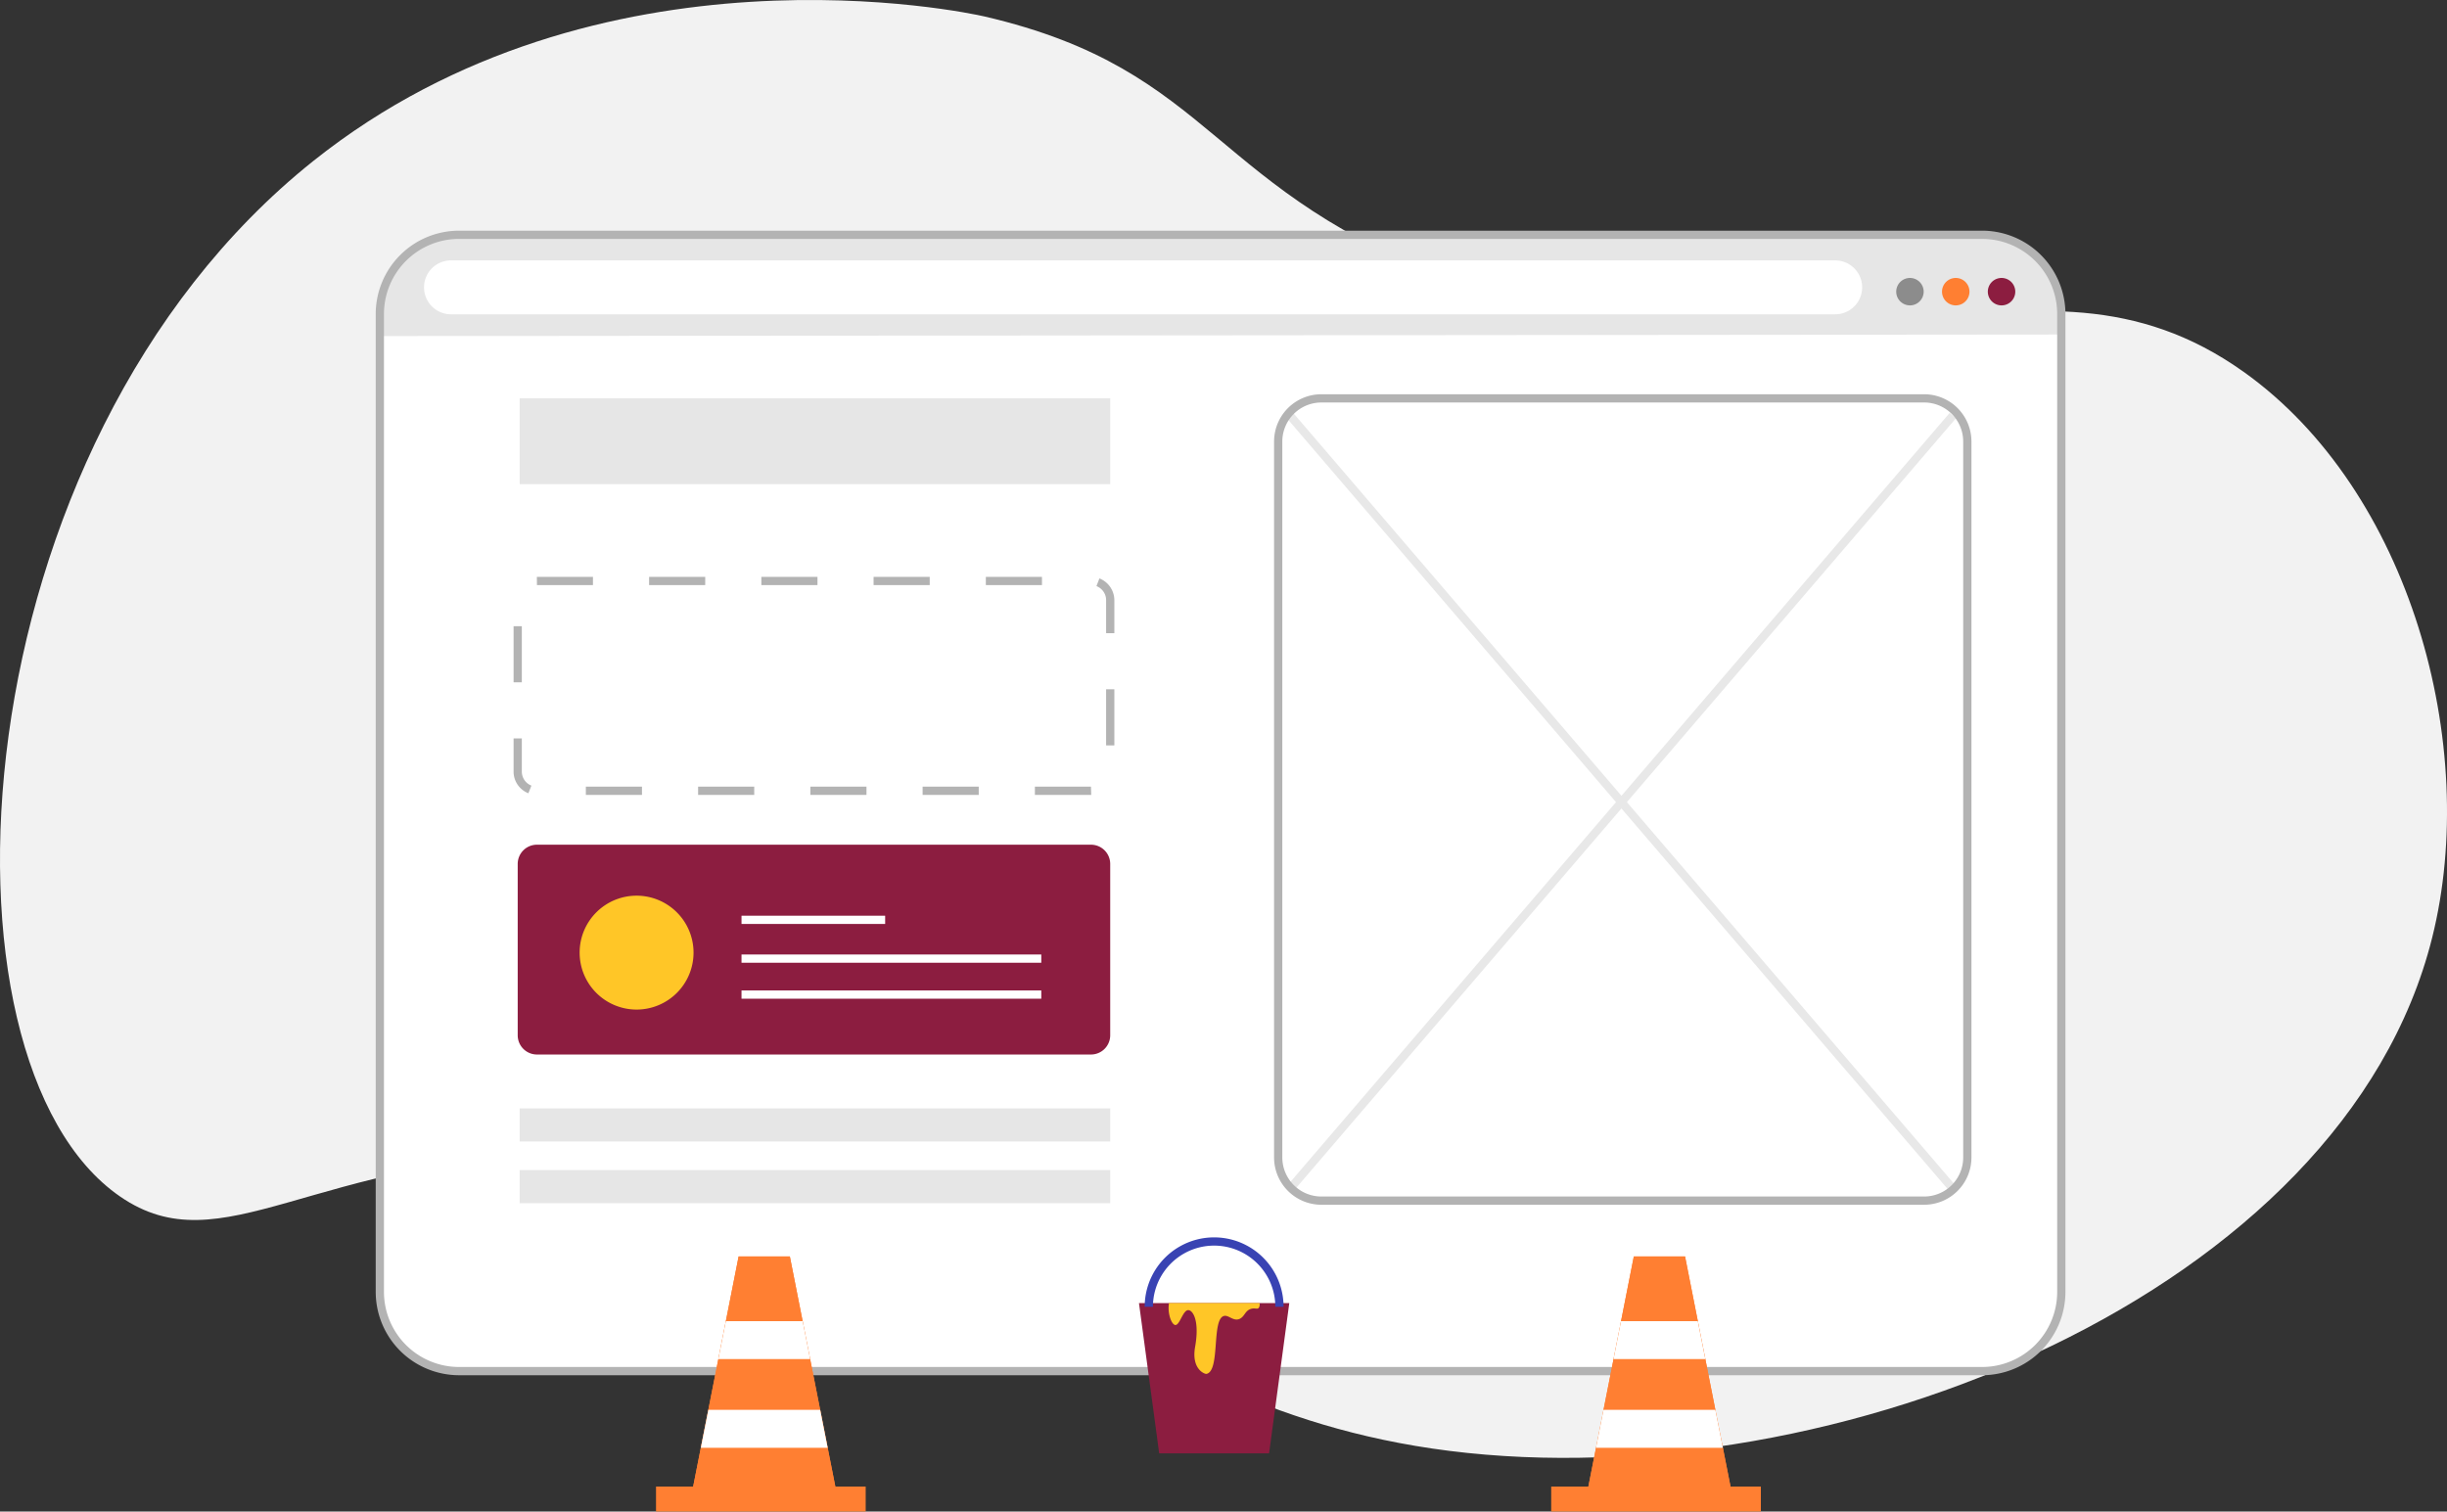 <svg id="maintenance" xmlns="http://www.w3.org/2000/svg" xmlns:xlink="http://www.w3.org/1999/xlink" width="296.745" height="183.336" viewBox="0 0 296.745 183.336">
  <rect x="0" y="0" width="296.745" height="183.336" fill="#333333" stroke="none"/>
  <defs>
    <clipPath id="clip-path">
      <rect id="Rectangle_26832" data-name="Rectangle 26832" width="296.745" height="183.336" fill="none"/>
    </clipPath>
  </defs>
  <g id="Group_87350" data-name="Group 87350" clip-path="url(#clip-path)">
    <path id="Path_267509" data-name="Path 267509" d="M37.963,19.55C72.631-8.136,117.5,1.558,119.368,1.992c28.352,6.587,27.078,21.366,57.994,32.456,45.121,16.185,68.831-7.762,94.707,10.641,20.222,14.383,28.7,45.336,22.878,68.635-10.76,43.1-72.443,68.127-119.181,62.251-44.623-5.61-56.384-36.973-105.879-36.18-32.01.513-42.93,13.885-55.335,5.321C-9.263,128.674-5.453,54.223,37.963,19.55" fill="#f2f2f2"/>
    <path id="Path_267510" data-name="Path 267510" d="M240.373,166.3H55.663a9.6,9.6,0,0,1-9.6-9.6V38.078a9.6,9.6,0,0,1,9.6-9.6h184.71a9.6,9.6,0,0,1,9.6,9.6V156.7a9.6,9.6,0,0,1-9.6,9.6" fill="#fff"/>
    <path id="Path_267511" data-name="Path 267511" d="M242.115,28.95H55.232c-4.87-.187-8.892,3.137-8.746,8.763v3.048l203.083-.187V37.1c0-4.316-3.4-8.15-7.454-8.15" fill="#e6e6e6"/>
    <path id="Path_267512" data-name="Path 267512" d="M132.3,127.9H65.115a2.333,2.333,0,0,1-2.333-2.334v-20.78a2.333,2.333,0,0,1,2.333-2.334H132.3a2.334,2.334,0,0,1,2.334,2.334v20.78A2.334,2.334,0,0,1,132.3,127.9" fill="#8c1d40"/>
    <path id="Path_267513" data-name="Path 267513" d="M84.105,115.542a6.907,6.907,0,1,1-6.907-6.907,6.907,6.907,0,0,1,6.907,6.907" fill="#ffc627"/>
    <rect id="Rectangle_26824" data-name="Rectangle 26824" width="36.354" height="1" transform="translate(89.922 115.769)" fill="#fff"/>
    <rect id="Rectangle_26825" data-name="Rectangle 26825" width="17.419" height="1" transform="translate(89.923 111.065)" fill="#fff"/>
    <rect id="Rectangle_26826" data-name="Rectangle 26826" width="36.354" height="1" transform="translate(89.922 120.131)" fill="#fff"/>
    <rect id="Rectangle_26827" data-name="Rectangle 26827" width="71.617" height="10.404" transform="translate(63.02 48.317)" fill="#e6e6e6"/>
    <rect id="Rectangle_26828" data-name="Rectangle 26828" width="71.617" height="4.014" transform="translate(63.02 134.437)" fill="#e6e6e6"/>
    <rect id="Rectangle_26829" data-name="Rectangle 26829" width="71.617" height="4.014" transform="translate(63.02 141.916)" fill="#e6e6e6"/>
    <path id="Path_267514" data-name="Path 267514" d="M132.33,96.411H125.5v-1H132.3Zm-13.64,0h-6.806v-1h6.806Zm-13.613,0H98.271v-1h6.806Zm-13.612,0H84.658v-1h6.807Zm-13.613,0H71.046v-1h6.806Zm-13.776-.2a2.814,2.814,0,0,1-1.794-2.637V89.562h1v4.015a1.823,1.823,0,0,0,1.161,1.708Zm71.061-5.8h-1V83.605h1ZM63.282,82.755h-1V75.949h1ZM135.137,76.8h-1v-4a1.822,1.822,0,0,0-1.172-1.711l.361-.933a2.854,2.854,0,0,1,1.811,2.644Zm-8.778-5.835h-6.807v-1h6.807Zm-13.613,0h-6.807v-1h6.807Zm-13.612,0H92.328v-1h6.806Zm-13.613,0H78.715v-1h6.806Zm-13.613,0H65.116l-.014-1h6.806Z" fill="#b3b3b3"/>
    <path id="Path_267515" data-name="Path 267515" d="M233.281,35.376a1.664,1.664,0,1,1-1.664-1.664,1.664,1.664,0,0,1,1.664,1.664" fill="#8c8c8c"/>
    <path id="Path_267516" data-name="Path 267516" d="M238.835,35.376a1.664,1.664,0,1,1-1.664-1.664,1.664,1.664,0,0,1,1.664,1.664" fill="#ff7f32"/>
    <path id="Path_267517" data-name="Path 267517" d="M244.39,35.376a1.664,1.664,0,1,1-1.664-1.664,1.664,1.664,0,0,1,1.664,1.664" fill="#8c1d40"/>
    <path id="Path_267518" data-name="Path 267518" d="M222.551,38.122H54.692a3.27,3.27,0,1,1,0-6.54H222.551a3.27,3.27,0,1,1,0,6.54" fill="#fff"/>
    <path id="Path_267519" data-name="Path 267519" d="M240.373,166.8H55.663a10.115,10.115,0,0,1-10.1-10.1V38.078a10.115,10.115,0,0,1,10.1-10.1h184.71a10.114,10.114,0,0,1,10.1,10.1V156.7a10.114,10.114,0,0,1-10.1,10.1M55.663,28.975a9.113,9.113,0,0,0-9.1,9.1V156.7a9.114,9.114,0,0,0,9.1,9.1h184.71a9.114,9.114,0,0,0,9.1-9.1V38.078a9.113,9.113,0,0,0-9.1-9.1Z" fill="#b3b3b3"/>
    <path id="Path_267520" data-name="Path 267520" d="M236.435,144.5,156.063,50.73l.76-.65L237.2,143.848Z" fill="#e8e8e8"/>
    <path id="Path_267521" data-name="Path 267521" d="M156.823,144.5l-.76-.65L236.435,50.08l.76.65Z" fill="#e8e8e8"/>
    <path id="Path_267522" data-name="Path 267522" d="M153.9,176.277H140.573l-2.452-18.229h18.23Z" fill="#8c1d40"/>
    <path id="Path_267523" data-name="Path 267523" d="M155.657,158.5h-1a7.421,7.421,0,0,0-14.842,0h-1a8.421,8.421,0,0,1,16.842,0" fill="#3943b3"/>
    <path id="Path_267524" data-name="Path 267524" d="M152.635,158.645a.689.689,0,0,0,.1-.6H141.764c-.211,1.243.3,2.6.75,2.661.552.075.934-1.851,1.611-1.8.569.038,1.354,1.342.806,4.448-.483,2.74,1.185,3.319,1.368,3.284,1.708-.323.6-6.583,2.113-7.023.574-.167,1.139.676,1.9.355.631-.266.66-1.015,1.419-1.225.465-.129.716.079.9-.1" fill="#ffc627"/>
    <path id="Path_267525" data-name="Path 267525" d="M210.147,181.759H192.331l5.8-29.363h6.214Z" fill="#ff7f32"/>
    <rect id="Rectangle_26830" data-name="Rectangle 26830" width="25.426" height="3.036" transform="translate(188.113 180.3)" fill="#ff7f32"/>
    <path id="Path_267526" data-name="Path 267526" d="M210.147,181.759H192.331l5.8-29.363h6.214Z" fill="#ff7f32"/>
    <path id="Path_267527" data-name="Path 267527" d="M195.673,164.839H206.8l-.909-4.6h-9.313Z" fill="#fff"/>
    <path id="Path_267528" data-name="Path 267528" d="M193.547,175.6h15.382l-.908-4.6H194.455Z" fill="#fff"/>
    <path id="Path_267529" data-name="Path 267529" d="M101.589,181.759H83.771l5.8-29.363h6.214Z" fill="#ff7f32"/>
    <rect id="Rectangle_26831" data-name="Rectangle 26831" width="25.426" height="3.036" transform="translate(79.555 180.3)" fill="#ff7f32"/>
    <path id="Path_267530" data-name="Path 267530" d="M101.589,181.759H83.771l5.8-29.363h6.214Z" fill="#ff7f32"/>
    <path id="Path_267531" data-name="Path 267531" d="M87.115,164.839h11.13l-.908-4.6H88.024Z" fill="#fff"/>
    <path id="Path_267532" data-name="Path 267532" d="M84.989,175.6h15.383l-.909-4.6H85.9Z" fill="#fff"/>
    <path id="Path_267533" data-name="Path 267533" d="M233.343,146.123H160.236a5.738,5.738,0,0,1-5.731-5.732V53.55a5.738,5.738,0,0,1,5.731-5.732h73.107a5.738,5.738,0,0,1,5.732,5.732v86.841a5.738,5.738,0,0,1-5.732,5.732M160.236,48.818a4.737,4.737,0,0,0-4.731,4.732v86.841a4.737,4.737,0,0,0,4.731,4.732h73.107a4.737,4.737,0,0,0,4.732-4.732V53.55a4.737,4.737,0,0,0-4.732-4.732Z" fill="#b3b3b3"/>
  </g>
</svg>
